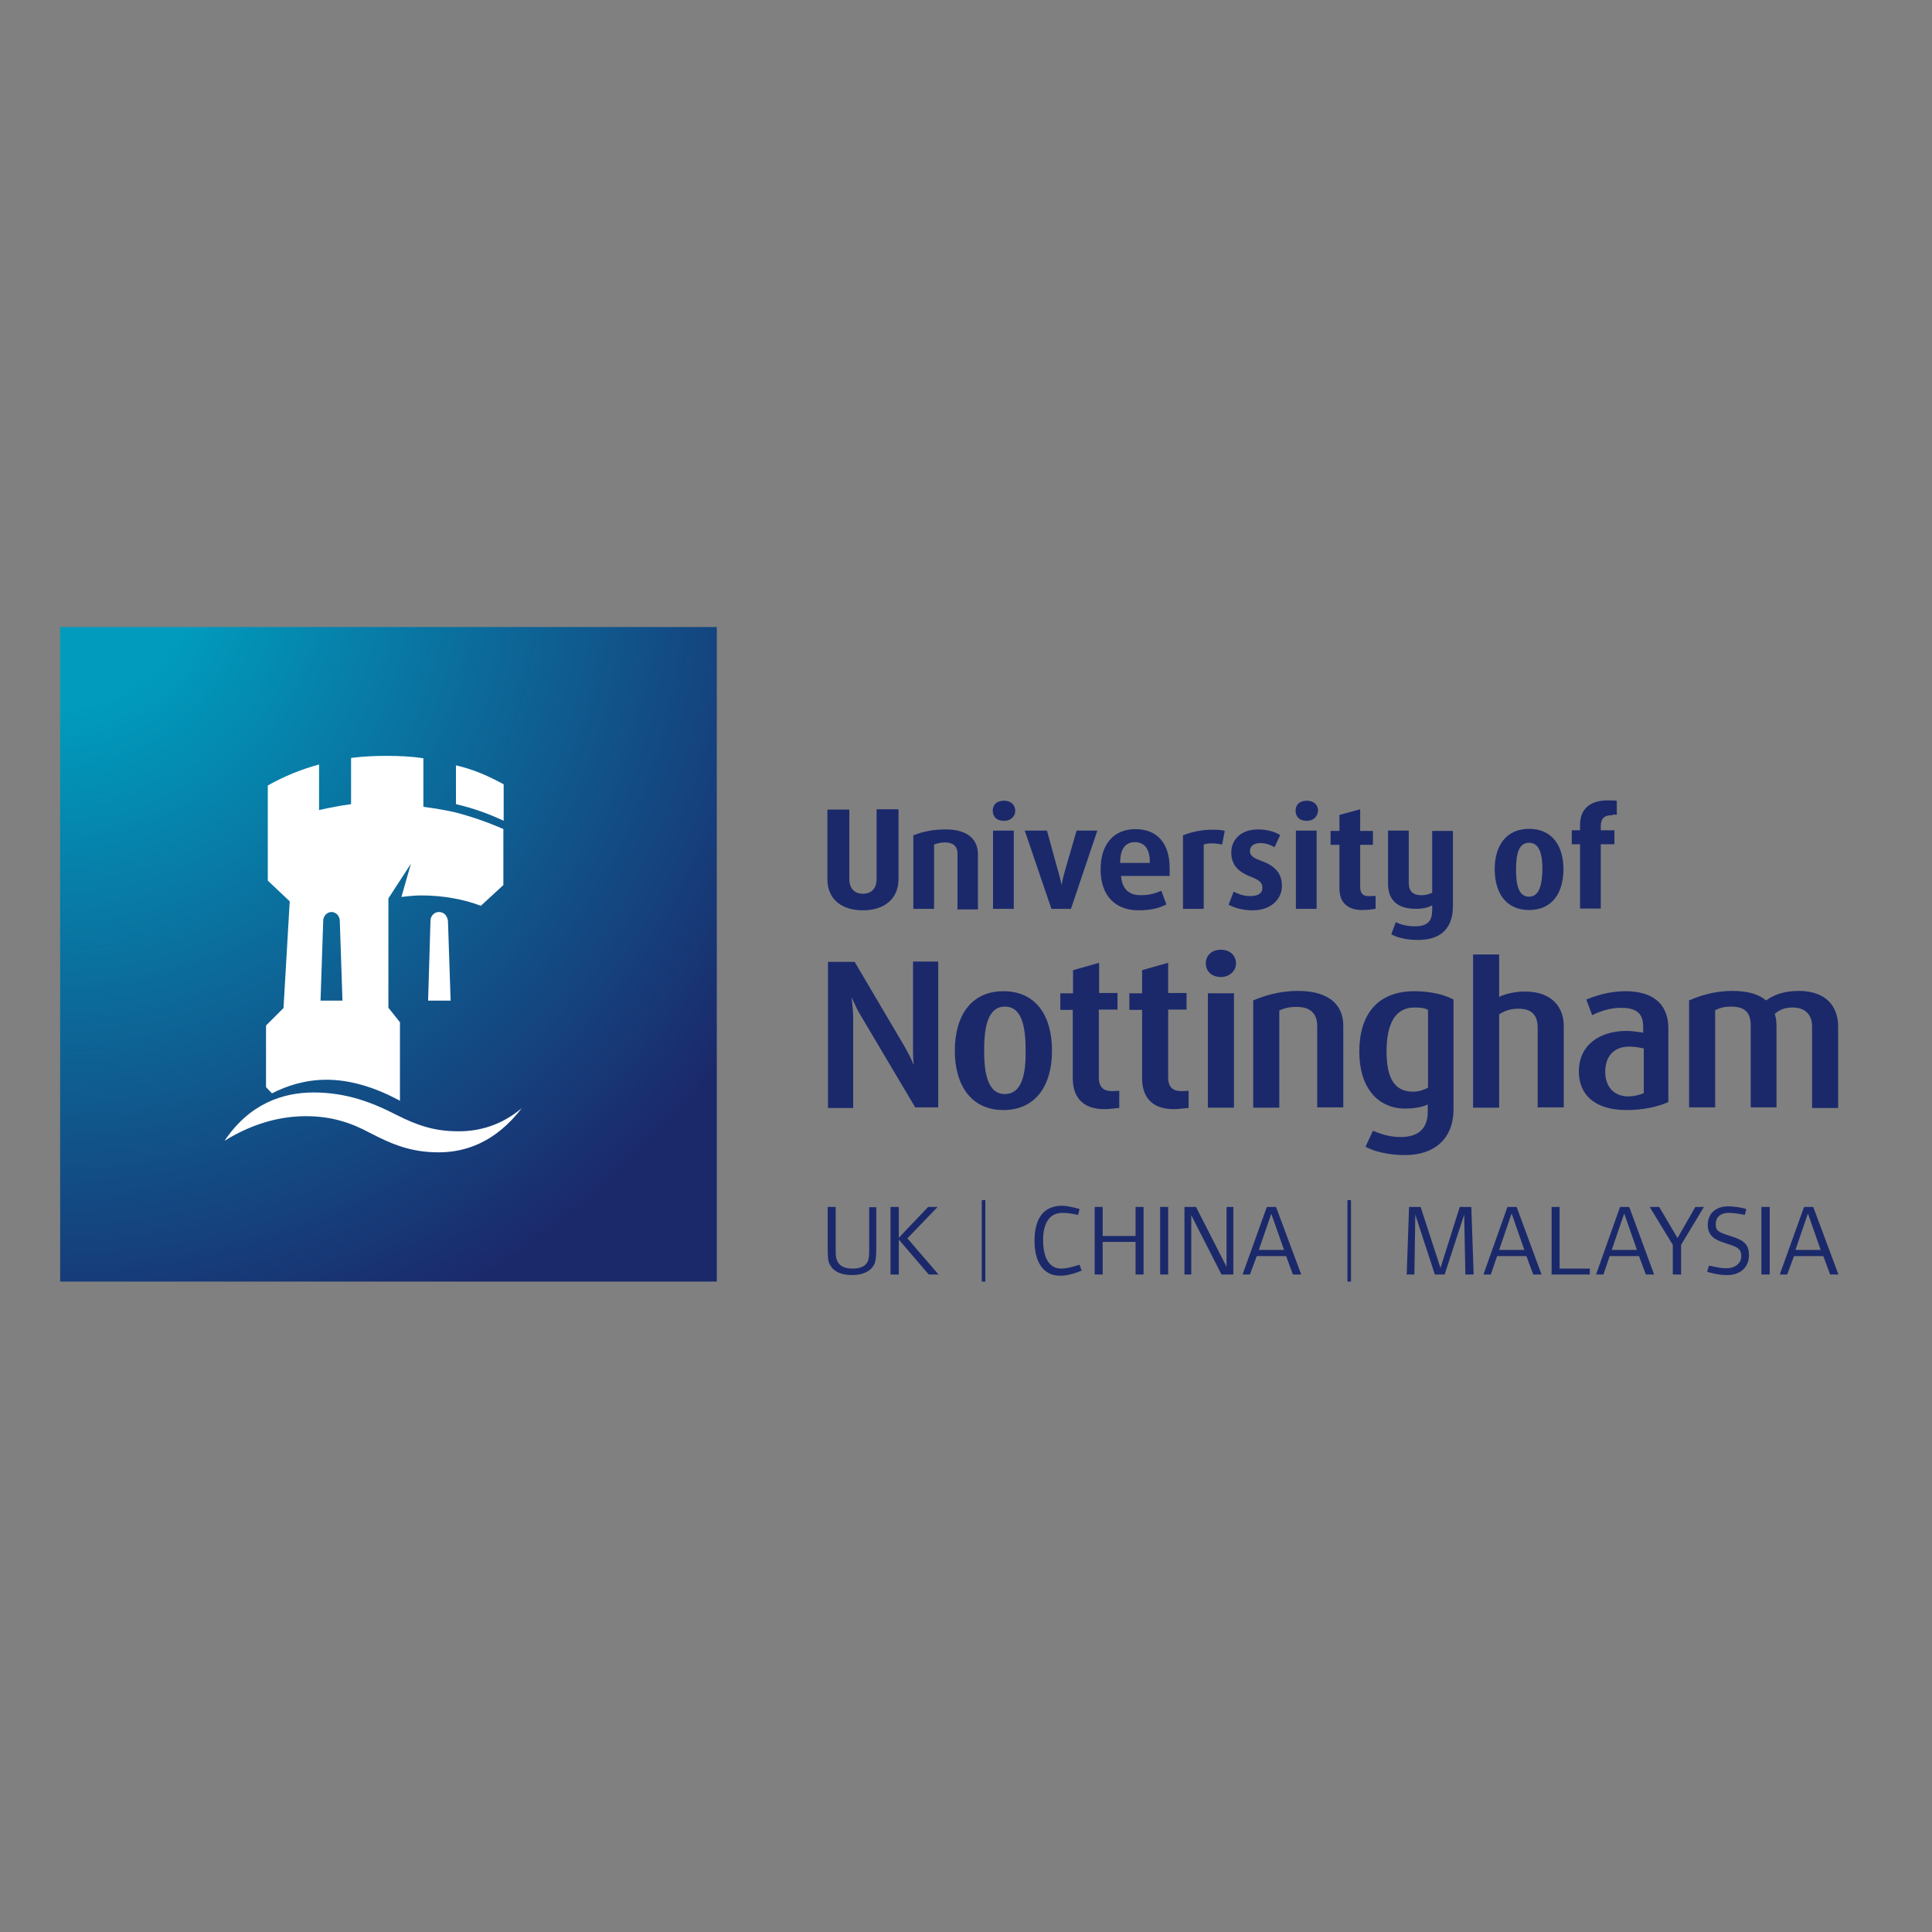 <?xml version="1.0" encoding="utf-8"?>
<!-- Generator: Adobe Illustrator 19.2.1, SVG Export Plug-In . SVG Version: 6.00 Build 0)  -->
<svg version="1.1" id="layer" xmlns="http://www.w3.org/2000/svg" xmlns:xlink="http://www.w3.org/1999/xlink" x="0px" y="0px"
	 viewBox="0 0 652 652" style="enable-background:new 0 0 652 652;" xml:space="preserve">
<rect x="0" y="0" width="652" height="652" fill="#808080" stroke="none"/>
<style type="text/css">
	.st0{fill:#1B296B;}
	.st1{fill:url(#Rectangle-path_3_);}
	.st2{fill:#FFFFFF;}
</style>
<g id="Symbols">
	<g id="UK-Header" transform="translate(-19, -15)">
		<g>
			<g id="Group-10" transform="translate(19, 15)">
				<g id="UoN_Logo_RGB">
					<g id="New_Logo">
						<g id="Uni_of_Notts" transform="translate(109.825, 24.61)">
							<path id="Shape" class="st0" d="M255.2,404.2l-0.7-2c-2.8,0.9-4.7,1.3-6.2,1.3c-3.9,0-6.1-3.4-6.1-9.7c0-5.8,2.3-9.1,6.5-9.1
								c1.4,0,3.2,0.2,5.3,0.7l0.5-2c-2.1-0.6-4.3-1.1-5.9-1.1c-6.1,0-9.3,4.1-9.3,11.8c0,7.5,3.2,11.8,8.5,11.8
								C249.9,406,252.5,405.3,255.2,404.2L255.2,404.2z"/>
							<polygon id="Shape_1_" class="st0" points="276.1,405.5 276.1,382.7 273.4,382.7 273.4,392.5 262.3,392.5 262.3,382.7 
								259.6,382.7 259.6,405.5 262.3,405.5 262.3,394.5 273.4,394.5 273.4,405.5 							"/>
							<polygon id="Shape_2_" class="st0" points="284.4,405.5 284.4,382.7 281.7,382.7 281.7,405.5 							"/>
							<polygon id="Shape_3_" class="st0" points="306.4,405.5 306.4,382.7 304.1,382.7 304.1,402.9 293.8,382.7 289.9,382.7 
								289.9,405.5 292.2,405.5 292.2,385.5 302.4,405.5 							"/>
							<path id="Shape_4_" class="st0" d="M320.8,382.7h-3.1l-8.2,22.8h2.5l2.3-6.2h9.9l2.3,6.2h2.8L320.8,382.7z M315,397.2
								l4.2-12.2l4.3,12.2H315z"/>
							<polygon id="Shape_5_" class="st0" points="387.5,405.5 386.7,382.7 382.8,382.7 376.3,403.3 369.6,382.7 365.7,382.7 
								364.9,405.5 367.5,405.5 367.8,385.3 374.4,405.5 377.7,405.5 384.3,385.3 384.7,405.5 							"/>
							<path id="Shape_6_" class="st0" d="M402,382.7h-3.1l-8.1,22.8h2.5l2.1-6.2h9.9l2.3,6.2h2.8L402,382.7z M396.1,397.2l4.2-12.3
								l4.3,12.3H396.1z"/>
							<polygon id="Shape_7_" class="st0" points="426.7,405.5 426.7,403.5 416.5,403.5 416.5,382.7 413.8,382.7 413.8,405.5 
															"/>
							<path id="Shape_8_" class="st0" d="M440,382.7h-3.1l-8.1,22.8h2.5l2.1-6.2h9.9l2.3,6.2h2.8L440,382.7z M434.1,397.2l4.2-12.3
								l4.3,12.3H434.1z"/>
							<polygon id="Shape_9_" class="st0" points="465.2,382.7 462.3,382.7 456.3,393.2 450.1,382.7 446.9,382.7 454.7,395.5 
								454.7,405.5 457.5,405.5 457.5,395.5 							"/>
							<path id="Shape_10_" class="st0" d="M480.4,399c0-3.4-1.3-5-6.3-6.5c-4.3-1.3-4.9-1.9-4.9-4c0-2.5,1.8-3.8,4.3-3.8
								c1.4,0,3.2,0.2,5.5,0.7l0.5-2c-2.1-0.6-4.2-0.9-6.1-0.9c-4.2,0-6.9,2.4-6.9,6.3c0,5.3,5.2,5.6,9,7.2c1.8,0.8,2.3,1.7,2.3,3.3
								c0,2.5-2.1,4.1-5.1,4.1c-1.7,0-3.4-0.4-5.8-0.9l-0.6,2.1c2.5,0.7,4.4,1.1,6.5,1.1C477.3,405.8,480.4,403.2,480.4,399
								L480.4,399z"/>
							<polygon id="Shape_11_" class="st0" points="487.4,405.5 487.4,382.7 484.6,382.7 484.6,405.5 							"/>
							<path id="Shape_12_" class="st0" d="M502.1,382.7H499l-8.2,22.8h2.5l2.3-6.2h9.9l2.3,6.2h2.8L502.1,382.7z M496.1,397.2
								l4.2-12.3l4.3,12.3H496.1z"/>
							<path id="Shape_13_" class="st0" d="M185.9,396.3v-13.5h-2.4v14.4c0,2.1-0.1,3.2-0.6,4.1c-0.8,1.5-2.5,2.2-5,2.2
								c-3.8,0-5.7-1.7-5.7-5.4v-15.4h-2.7v13.3c0,4.4,0.1,5.4,1.2,6.9c1.2,1.8,3.8,2.8,6.9,2.8c2.8,0,5-0.7,6.5-2.1
								C185.5,402.2,185.9,401,185.9,396.3L185.9,396.3z"/>
							<polygon id="Shape_14_" class="st0" points="206.9,405.5 196.4,393.3 206.6,382.7 203.4,382.7 193.5,393.1 193.5,382.7 
								190.7,382.7 190.7,405.5 193.5,405.5 193.5,393.7 203.6,405.5 							"/>
							<rect id="Rectangle-path" x="221.5" y="380.4" class="st0" width="1.2" height="27.5"/>
							<rect id="Rectangle-path_1_" x="344.9" y="380.4" class="st0" width="1.2" height="27.5"/>
							<path id="Shape_15_" class="st0" d="M501.7,349.2v-27.5c0-3.4-1.9-6.3-6.5-6.3c-2.6,0-4.5,0.7-6.1,2.2
								c0.5,1.3,0.6,2.6,0.6,5.3v26.2H481v-27.5c0-3.2-0.8-6.5-6.5-6.5c-2.8,0-3.9,0.5-5.5,1.2v32.8h-8.8V313
								c3.3-1.4,8.1-3.2,14.7-3.2c5.5,0,9,1.3,11.3,3.2c2.6-1.9,6.1-3.2,11-3.2c9.3,0,13.3,5.3,13.3,12v27.5H501.7L501.7,349.2z"/>
							<path id="Shape_16_" class="st0" d="M409.1,349.2v-26.9c0-3.8-1.5-6.5-6.5-6.5c-2.7,0-4.6,0.7-6.5,1.9v31.5h-8.8v-51.7h8.8
								v14.3c2.3-1.1,5.6-1.8,8.7-1.8c9.6,0,13.1,5.8,13.1,11.6v27.5h-8.7V349.2z"/>
							<path id="Shape_17_" class="st0" d="M302.2,305.1c-3.3,0-5.1-2.1-5.1-4.6c0-2.5,1.8-4.6,5.1-4.6c3.2,0,5.1,2.1,5.1,4.6
								C307.3,302.8,305.4,305.1,302.2,305.1L302.2,305.1z"/>
							<path id="Shape_18_" class="st0" d="M334.7,349.2v-27.5c0-3.2-1.3-6.5-6.9-6.5c-2.8,0-4.3,0.5-5.9,1.2v32.8h-8.8V313
								c3.3-1.4,8.5-3.2,15.1-3.2c11.5,0,15.3,5.6,15.3,11.7v27.6h-8.8V349.2z"/>
							<polygon id="Shape_19_" class="st0" points="297.8,349.2 297.8,310.6 306.6,310.6 306.6,349.2 							"/>
							<path id="Shape_20_" class="st0" d="M286.3,349.7c-7.6,0-10.7-4.3-10.7-10.5v-23h-4.3v-5.6h4.3v-7.8l8.8-2.5v10.2h6.2v5.6
								h-6.2v23c0,3.4,1.9,4.5,4.3,4.5c0.7,0,1.8,0,2.6-0.1v5.8C290.4,349.3,288.2,349.7,286.3,349.7L286.3,349.7z"/>
							<path id="Shape_21_" class="st0" d="M262.9,349.7c-7.6,0-10.7-4.3-10.7-10.5v-23H248v-5.6h4.3v-7.8l8.8-2.5v10.2h6.2v5.6H261
								v23c0,3.4,1.9,4.5,4.3,4.5c0.7,0,1.8,0,2.6-0.1v5.8C267.1,349.3,264.8,349.7,262.9,349.7L262.9,349.7z"/>
							<path id="Shape_22_" class="st0" d="M199.1,349.2l-18.4-31c-1.2-1.9-2-3.8-3-6h-0.1c0.2,2.5,0.5,4.5,0.5,6.3v30.8h-8.5V300h9
								l17.1,29c0.9,1.8,1.9,3.3,2.7,5.6h0.1c-0.2-2.5-0.2-4.1-0.2-5.9v-28.8h8.5v49.2h-7.7V349.2z"/>
							<path id="Shape_23_" class="st0" d="M438.8,309.9c-6.1,0-10.7,1.8-13.3,2.8l2,5.3c2.3-1.2,5.9-2.5,9.6-2.5
								c4.6,0,7.6,1.3,7.6,6.3v2.1c-0.7-0.1-3.3-0.6-5.6-0.6c-8.9,0-16.1,4.6-16.1,13.7c0,7.5,5,13,16,13c6.1,0,10.9-1.2,14.2-2.7
								v-24.3C453.4,313.3,446.9,309.9,438.8,309.9L438.8,309.9z M444.9,344.3c-1.1,0.5-3.2,1.1-5.2,1.1c-4.6,0-7.8-3-7.8-8.3
								c0-5,2.7-8.5,8.1-8.5c2.5,0,4,0.5,4.9,0.6v15.1H444.9z"/>
							<path id="Shape_24_" class="st0" d="M367.5,309.9c-12.5,0-18.6,7.9-18.6,20.4c0,12.1,6.2,19.2,15.5,19.2
								c3.4,0,6.1-0.6,7.6-1.4v2.5c0,5.2-2.7,8.5-9.1,8.5c-4.3,0-7-1.2-9.4-2.1l-2.5,5.4c2.8,1.5,7.5,2.8,13.4,2.8
								c9.6,0,16.3-5.3,16.3-15.5v-37C377.9,311.2,373.3,309.9,367.5,309.9L367.5,309.9z M372,342.5c-1.3,0.7-3,1.3-5,1.3
								c-6.2,0-8.9-4.6-8.9-13.5c0-9.2,2.8-14.9,9.4-14.9c1.9,0,3.3,0.1,4.6,0.8v26.3H372z"/>
							<path id="Shape_25_" class="st0" d="M228.8,309.9c-10.9,0-16.4,8.3-16.4,20.1c0,11.6,5.5,20,16.4,20c10.9,0,16.4-8.3,16.4-20
								C245.2,318.2,239.8,309.9,228.8,309.9L228.8,309.9z M229.3,344.6c-6.1,0-7-7.8-7-14.7c0-7,0.9-14.8,7-14.8
								c6.1,0,7,7.7,7,14.8C236.4,336.9,235.4,344.6,229.3,344.6L229.3,344.6z"/>
							<path id="Shape_26_" class="st0" d="M434.3,250.5c-3.2,0-3.9,1.5-3.9,3.9v1.2h4.6v4.7h-4.6V282h-7v-21.7h-2.8v-4.7h2.8v-1.9
								c0-5.3,3.4-8.2,9.3-8.2c1.2,0,2,0,3.1,0.1v4.7h-1.4V250.5z"/>
							<path id="Shape_27_" class="st0" d="M368.7,292.6c-3.9,0-7-0.8-9-1.9l1.5-4.1c1.5,0.7,3.6,1.4,6.5,1.4c4.4,0,5.8-2,5.8-5.4
								v-1.7c-0.8,0.5-2.6,1.2-5.5,1.2c-6.5,0-9.4-3.2-9.4-8.5v-17.9h7v17.5c0,2.4,0.8,4.3,4.3,4.3c1.7,0,2.7-0.5,3.6-0.8v-20.9h7
								v25.4C380.5,289.4,375.6,292.6,368.7,292.6L368.7,292.6z"/>
							<path id="Shape_28_" class="st0" d="M349.9,282.5c-5.1,0-7.7-2.7-7.7-7.2v-14.8h-3v-4.7h3v-5.4l7-1.9v7.3h4.3v4.7h-4.3v14.2
								c0,2.4,1.2,3.1,2.8,3.1c0.8,0,1.5,0,2.4-0.1v4.4C353.8,282.1,352.4,282.5,349.9,282.5L349.9,282.5z"/>
							<polygon id="Shape_29_" class="st0" points="327.5,282.1 327.5,255.7 334.5,255.7 334.5,282.1 							"/>
							<path id="Shape_30_" class="st0" d="M313,282.6c-3.4,0-6.2-0.8-8.2-1.9l1.7-4.4c1.4,0.7,3.2,1.5,5.5,1.5
								c2.6,0,4.2-0.8,4.2-2.8c0-1.9-1.2-2.7-4.3-3.9c-5.1-2-6.2-5.1-6.2-8c0-4.3,3.2-7.8,9-7.8c3.2,0,5.7,0.8,7.5,1.9l-1.9,4.1
								c-0.8-0.5-2.7-1.4-4.7-1.4c-2.4,0-3.6,1.1-3.6,2.7c0,1.9,1.9,2.6,4.3,3.5c5.3,2,6.5,5.1,6.5,8.4
								C322.7,279.1,318.8,282.6,313,282.6L313,282.6z"/>
							<path id="Shape_31_" class="st0" d="M302.6,260.4c-0.5-0.1-2-0.4-3.2-0.4s-2.3,0.1-3,0.4v21.7h-7v-24.8
								c1.1-0.5,5.1-1.9,9.7-1.9c2.7,0,3.4,0.1,4.4,0.4L302.6,260.4L302.6,260.4z"/>
							<path id="Shape_32_" class="st0" d="M229,252.4c-2.6,0-3.8-1.5-3.8-3.4s1.2-3.4,3.8-3.4c2.4,0,3.8,1.5,3.8,3.4
								S231.3,252.4,229,252.4L229,252.4z"/>
							<path id="Shape_33_" class="st0" d="M251.6,282.1H245l-9-26.4h7.5l3.4,12.4c0.4,1.2,1.2,4.3,1.5,5.8h0.1
								c0.1-1.5,1.1-4.6,1.4-5.8l3.6-12.4h7L251.6,282.1L251.6,282.1z"/>
							<polygon id="Shape_34_" class="st0" points="225.3,282.1 225.3,255.7 232.3,255.7 232.3,282.1 							"/>
							<path id="Shape_35_" class="st0" d="M331.2,252.4c-2.6,0-3.8-1.5-3.8-3.4s1.2-3.4,3.8-3.4c2.4,0,3.8,1.5,3.8,3.4
								C334.8,250.9,333.5,252.4,331.2,252.4L331.2,252.4z"/>
							<path id="Shape_36_" class="st0" d="M213.3,282.1v-18.6c0-1.9-0.8-3.8-4.3-3.8c-1.7,0-2.7,0.4-3.6,0.7v21.7h-7v-24.8
								c3-1.2,6.5-2,10.9-2c8.1,0,10.9,3.9,10.9,8.4v18.6h-7V282.1z"/>
							<path id="Shape_37_" class="st0" d="M181.4,282.6c-6.9,0-12-3.5-12-10.5v-23.5h7.4V272c0,3.2,1.7,5,4.6,5
								c2.8,0,4.6-1.7,4.6-5v-23.5h7.4V272C193.4,279,188.3,282.6,181.4,282.6L181.4,282.6z"/>
							<path id="Shape_38_" class="st0" d="M406.2,255.1c-7.8,0-11.6,5.8-11.6,13.6c0,8,3.8,13.8,11.6,13.8s11.6-5.8,11.6-13.8
								C417.8,260.9,414,255.1,406.2,255.1L406.2,255.1z M406.2,278c-3.6,0-4.4-4.1-4.4-9.2c0-5,0.8-9,4.4-9s4.5,4.1,4.5,9
								C410.6,273.9,409.7,278,406.2,278L406.2,278z"/>
							<path id="Shape_39_" class="st0" d="M284.9,268.3c0-8.4-4.3-13.1-11.5-13.1c-7.4,0-11.8,5.1-11.8,13.6
								c0,8.9,5,13.8,12.8,13.8c4.2,0,7.2-0.8,9.4-2l-1.7-4.6c-1.9,0.8-3.9,1.5-7,1.5c-3.2,0-6.2-1.4-6.6-6.5h16.4V268.3
								L284.9,268.3z M278.2,266.6h-10c0-5.1,2-7,5-7c2.7,0,5,1.7,5,6.6V266.6L278.2,266.6z"/>
						</g>
						
							<radialGradient id="Rectangle-path_3_" cx="27.898" cy="743.835" r="2.981" gradientTransform="matrix(94.057 0 0 -93.77 -2605.587 69940.867)" gradientUnits="userSpaceOnUse">
							<stop  offset="0" style="stop-color:#009BBD"/>
							<stop  offset="0.173" style="stop-color:#009BBD"/>
							<stop  offset="1" style="stop-color:#1B296B"/>
						</radialGradient>
						<rect id="Rectangle-path_2_" x="20.3" y="211.6" class="st1" width="221.6" height="220.9"/>
						<g id="Castle" transform="translate(23.174, 18.583)">
							<g id="Group" transform="translate(0, 0)">
								<path id="Shape_40_" class="st2" d="M146.8,246.1c-5-2.7-9.7-4.9-16.1-6.4v13.1c5.7,1.3,11.2,3.3,16.1,5.6V246.1z"/>
								<path id="Shape_41_" class="st2" d="M124.9,289.2c-1.5,0-2.8,1.3-2.8,3l-0.8,26.9h7.6l-0.9-26.9
									C127.7,290.4,126.7,289.2,124.9,289.2z"/>
								<path id="Shape_42_" class="st2" d="M131.6,363.2c-8.1,0-13.8-1.9-21.1-5.6c-7.8-4-16.6-7.5-27.8-7.5
									c-10.4,0-21.6,3.7-30.1,16.3c10.2-6.3,19.6-8.3,27.5-8.3c8.4,0,15,2.1,21.5,5.6c7.5,3.9,13.9,6.6,23.3,6.6
									c9,0,19.2-3.4,28-14.9C145.9,361.3,138.4,363.2,131.6,363.2z"/>
								<path id="Shape_43_" class="st2" d="M87,345.8c7.1,0,15.4,2,24.8,7.1v-26.5l-3.9-4.9v-36.9l7.6-11.7l-3.2,11.2
									c2.1-0.2,4.3-0.5,6.6-0.5c7.5,0,14.4,1.3,20.2,3.5l7.6-7v-18.9c-5-2.2-10.4-4.1-16.1-5.6c-3.4-0.8-7.1-1.4-10.9-1.9v-16.4
									c-4-0.6-8.2-0.8-12.5-0.8c-4,0-8.1,0.2-11.9,0.7v15.6c-3.7,0.5-7.4,1.2-10.8,2v-15.4c-6.2,1.7-12,4.1-17.3,7.1v32.1l7.4,7
									l-2.1,36l-5.9,5.9v20.8l2,2.1C73.5,347.9,79.7,345.8,87,345.8z M85.9,292.2c0-1.7,1.3-3,2.8-3c1.5,0,2.8,1.3,2.8,3l0.9,26.9
									H85L85.9,292.2z"/>
							</g>
						</g>
					</g>
				</g>
			</g>
		</g>
	</g>
</g>
</svg>
